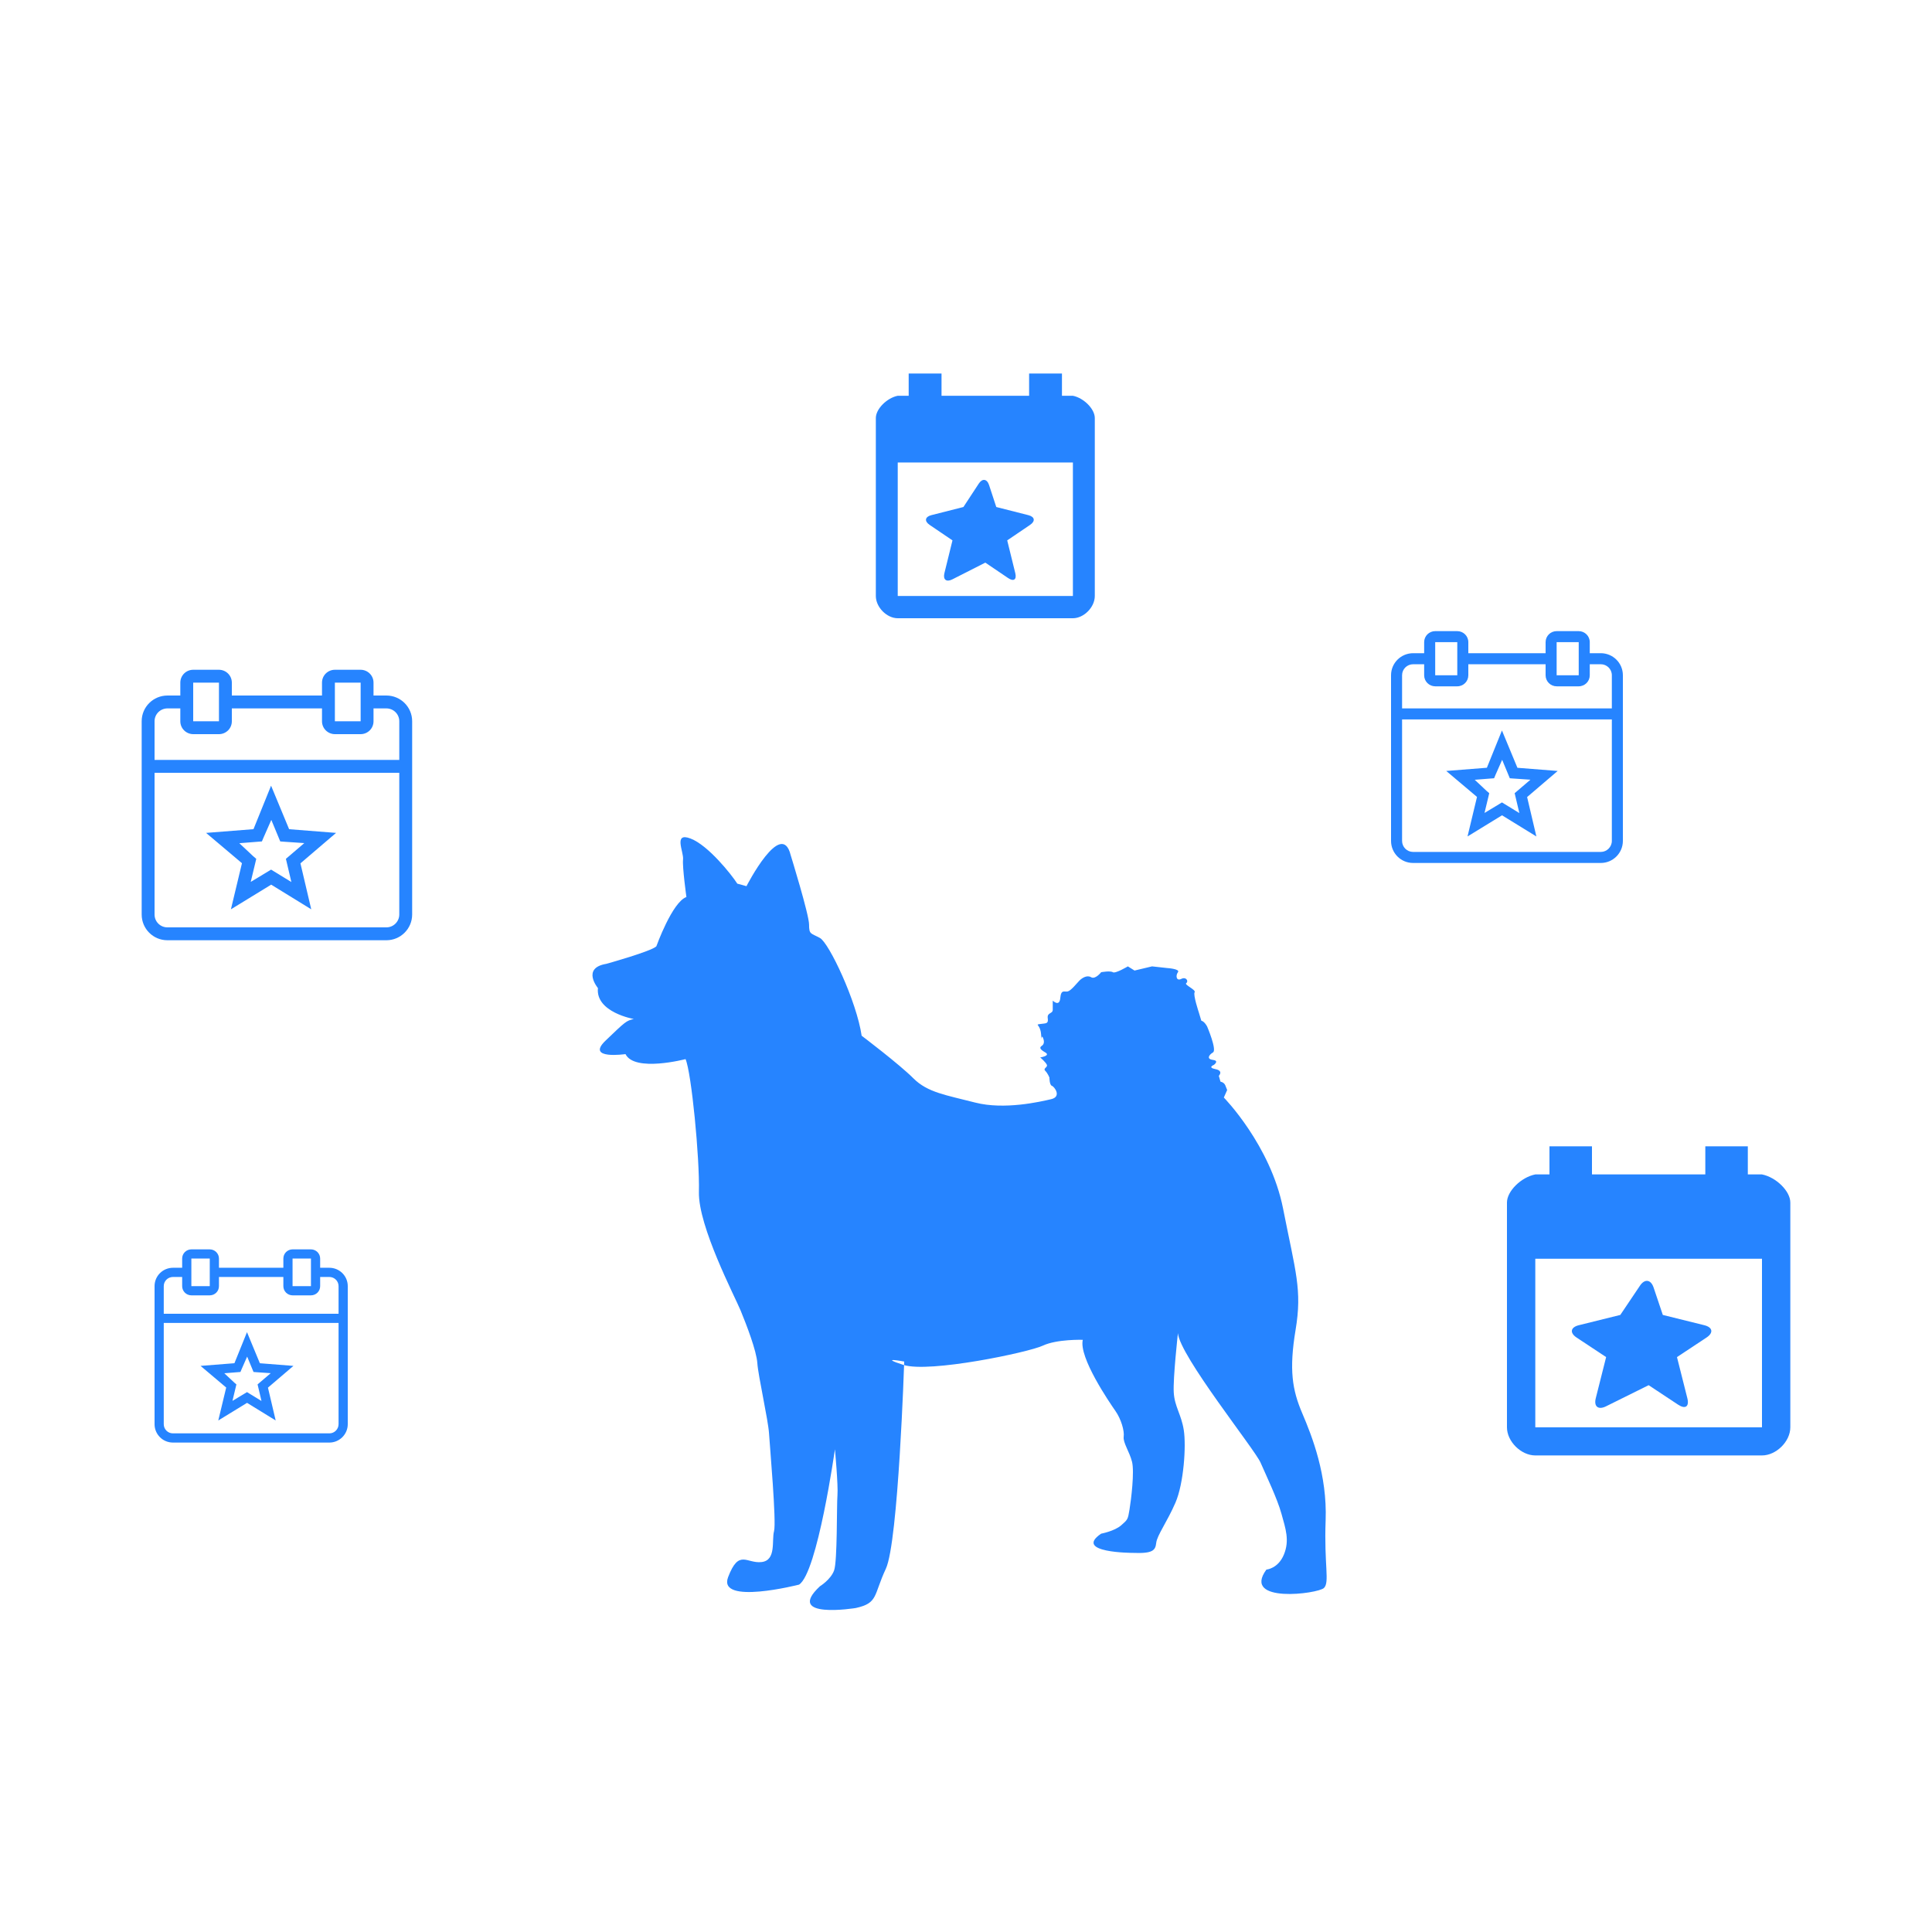 <?xml version="1.0" encoding="UTF-8" standalone="no"?>
<svg width="150px" height="150px" viewBox="0 0 150 150" version="1.1" xmlns="http://www.w3.org/2000/svg" xmlns:xlink="http://www.w3.org/1999/xlink">
    <!-- Generator: Sketch 40.3 (33839) - http://www.bohemiancoding.com/sketch -->
    <title>feature02-eventos</title>
    <desc>Created with Sketch.</desc>
    <defs>
        <rect id="path-1" x="0" y="0" width="150" height="150"></rect>
    </defs>
    <g id="Symbols" stroke="none" stroke-width="1" fill="none" fill-rule="evenodd">
        <g id="feature02-eventos">
            <g>
                <mask id="mask-2" fill="white">
                    <use xlink:href="#path-1"></use>
                </mask>
                <g id="Mask"></g>
                <path d="M53.226,82.229 C53.226,82.229 49.275,83.268 48.562,81.84 C48.562,81.84 45.452,82.294 47.007,80.802 C48.562,79.31 48.627,79.245 49.21,79.116 C49.21,79.116 46.229,78.597 46.423,76.715 C46.423,76.715 45.127,75.159 47.072,74.833 C47.072,74.833 50.571,73.861 50.959,73.472 C50.959,73.472 52.191,70.034 53.293,69.645 C53.293,69.645 52.968,67.309 53.032,66.726 C53.097,66.142 52.255,64.585 53.616,65.104 C54.977,65.623 56.791,67.894 57.243,68.606 L57.957,68.802 C57.957,68.802 60.678,63.483 61.391,66.402 C61.391,66.402 62.816,71.007 62.816,71.785 C62.816,72.563 62.945,72.435 63.658,72.823 C64.371,73.212 66.51,77.753 66.898,80.413 C66.898,80.413 69.814,82.618 70.915,83.721 C72.017,84.824 73.443,85.018 75.709,85.602 C77.978,86.186 80.763,85.538 81.605,85.342 C82.449,85.148 81.865,84.37 81.671,84.304 C81.476,84.24 81.476,83.655 81.476,83.655 C81.476,83.655 81.347,83.332 81.153,83.138 C80.959,82.943 81.347,82.878 81.282,82.682 C81.217,82.488 80.763,82.099 80.763,82.099 C80.763,82.099 81.605,81.97 81.153,81.71 C80.699,81.45 80.699,81.321 80.893,81.191 C81.088,81.061 81.088,80.802 80.959,80.542 C80.829,80.283 80.893,81.061 80.829,80.283 C80.763,79.504 80.31,79.569 80.763,79.504 C81.217,79.439 81.411,79.504 81.347,79.05 C81.282,78.596 81.735,78.726 81.735,78.402 L81.735,77.688 C81.735,77.688 82.254,78.207 82.319,77.493 C82.383,76.78 82.643,77.039 82.903,76.974 C83.161,76.91 83.615,76.325 83.809,76.131 C84.003,75.936 84.393,75.677 84.716,75.872 C85.04,76.066 85.494,75.482 85.494,75.482 C85.494,75.482 86.206,75.353 86.4,75.482 C86.595,75.612 87.567,75.029 87.567,75.029 L88.085,75.353 L89.446,75.029 L90.613,75.158 C90.613,75.158 91.649,75.223 91.455,75.482 C91.26,75.742 91.325,76.196 91.714,76.002 C92.103,75.807 92.297,76.196 92.103,76.325 C91.908,76.455 92.88,76.845 92.75,77.04 C92.621,77.233 93.074,78.596 93.074,78.596 L93.269,79.244 C93.528,79.31 93.722,79.699 93.722,79.699 C93.722,79.699 94.499,81.516 94.176,81.71 C93.852,81.904 93.657,82.229 94.176,82.293 C94.694,82.358 94.24,82.682 94.24,82.682 C94.24,82.682 93.722,82.878 94.369,83.008 C95.018,83.138 94.629,83.527 94.629,83.527 L94.759,83.98 C95.083,84.045 95.147,84.304 95.147,84.304 L95.277,84.629 L95.018,85.212 C95.018,85.212 98.646,88.91 99.619,93.84 C100.59,98.769 101.109,100.132 100.59,103.246 C100.072,106.359 100.331,107.916 101.109,109.732 C101.885,111.548 103.051,114.531 102.922,118.035 C102.793,121.538 103.247,122.835 102.793,123.289 C102.339,123.744 96.379,124.522 98.323,121.862 C98.323,121.862 99.23,121.797 99.683,120.694 C100.136,119.592 99.813,118.684 99.489,117.516 C99.165,116.348 98.323,114.597 97.87,113.559 C97.416,112.52 91.584,105.256 91.454,103.505 C91.454,103.505 91.065,107.008 91.13,108.11 C91.194,109.213 91.713,109.797 91.908,111.03 C92.103,112.261 91.908,115.18 91.259,116.673 C90.611,118.165 89.835,119.202 89.769,119.786 C89.704,120.37 89.51,120.629 87.955,120.565 C87.955,120.565 83.29,120.565 85.494,119.073 C85.494,119.073 86.53,118.878 87.049,118.425 C87.567,117.97 87.567,117.97 87.696,117.191 C87.825,116.413 88.085,114.273 87.891,113.495 C87.696,112.715 87.179,112.003 87.243,111.548 C87.308,111.095 87.049,110.186 86.595,109.537 C86.142,108.888 83.744,105.386 84.068,104.023 C84.068,104.023 82.059,103.959 80.959,104.478 C79.856,104.997 72.146,106.618 70.138,105.97 C68.129,105.32 70.203,105.71 70.203,105.71 C70.203,105.71 69.749,119.722 68.777,121.797 C67.806,123.873 68.194,124.457 66.445,124.846 C66.445,124.846 60.873,125.754 63.658,123.159 C63.658,123.159 64.501,122.641 64.759,121.927 C65.02,121.214 64.955,116.868 65.02,116.089 C65.084,115.31 64.824,112.521 64.824,112.521 C64.824,112.521 63.464,122.122 62.038,123.03 C62.038,123.03 55.689,124.652 56.531,122.446 C57.374,120.241 57.957,121.408 59.123,121.278 C60.29,121.149 59.901,119.592 60.096,118.879 C60.29,118.165 59.771,112.327 59.707,111.289 C59.642,110.251 58.864,106.813 58.8,105.84 C58.735,104.867 57.957,102.857 57.504,101.754 C57.049,100.651 54.199,95.201 54.264,92.542 C54.328,89.882 53.681,83.268 53.226,82.229" id="dog" fill="#2684FF" mask="url(#mask-2)"></path>
                <path d="M18,54 L25,54 L25,55 L18,55 L18,54 Z M12,59 L31,59 L31,60 L12,60 L12,59 Z M14,54 L14,55 L13.008,55 C12.447,55 12,55.445 12,55.997 L12,71.003 C12,71.556 12.444,72 12.995,72 L30.005,72 C30.549,72 31,71.55 31,71.003 L31,55.997 C31,55.445 30.552,55 29.995,55 L29,55 L29,54 L29.995,54 C31.102,54 32,54.891 32,55.997 L32,71.003 C32,72.106 31.098,73 30.005,73 L12.995,73 C11.893,73 11,72.109 11,71.003 L11,55.997 C11,54.894 11.893,54 13.008,54 L14,54 Z M14,53 C14,52.448 14.443,52 15.009,52 L16.991,52 C17.548,52 18,52.444 18,53 L18,56 C18,56.552 17.557,57 16.991,57 L15.009,57 C14.452,57 14,56.556 14,56 L14,53 Z M15,53 L15,56 C15,56 15,56 15.009,56 L16.991,56 C17.002,56 17,56.002 17,56 L17,53 C17,53 17,53 16.991,53 L15.009,53 C14.998,53 15,52.998 15,53 Z M25,53 C25,52.448 25.443,52 26.009,52 L27.991,52 C28.548,52 29,52.444 29,53 L29,56 C29,56.552 28.557,57 27.991,57 L26.009,57 C25.452,57 25,56.556 25,56 L25,53 Z M26,53 L26,56 C26,56 26,56 26.009,56 L27.991,56 C28.002,56 28,56.002 28,56 L28,53 C28,53 28,53 27.991,53 L26.009,53 C25.998,53 26,52.998 26,53 Z M24.165,70.599 L23.326,67.03 L26.093,64.666 L22.447,64.379 L21.046,61 L19.681,64.376 L16,64.666 L18.786,67.019 L17.928,70.599 L21.054,68.684 L24.165,70.599 Z M19.467,68.47 L19.825,66.978 L19.896,66.68 L19.663,66.481 L18.581,65.466 L20.03,65.352 L20.335,65.328 L20.453,65.045 L21.065,63.657 L21.64,65.045 L21.757,65.328 L22.063,65.352 L23.626,65.458 L22.429,66.481 L22.197,66.68 L22.268,66.978 L22.622,68.481 L21.308,67.676 L21.046,67.516 L20.785,67.676 L19.467,68.47 Z" id="Combined-Shape" fill="#2684FF" mask="url(#mask-2)"></path>
                <path d="M114,50.714 L120,50.714 L120,51.571 L114,51.571 L114,50.714 Z M108.857,55 L125.143,55 L125.143,55.857 L108.857,55.857 L108.857,55 Z M110.571,50.714 L110.571,51.571 L109.721,51.571 C109.24,51.571 108.857,51.953 108.857,52.426 L108.857,65.288 C108.857,65.762 109.238,66.143 109.71,66.143 L124.29,66.143 C124.756,66.143 125.143,65.757 125.143,65.288 L125.143,52.426 C125.143,51.953 124.759,51.571 124.282,51.571 L123.429,51.571 L123.429,50.714 L124.282,50.714 C125.231,50.714 126,51.478 126,52.426 L126,65.288 C126,66.233 125.227,67 124.29,67 L109.71,67 C108.765,67 108,66.236 108,65.288 L108,52.426 C108,51.481 108.766,50.714 109.721,50.714 L110.571,50.714 Z M110.571,49.857 C110.571,49.384 110.951,49 111.437,49 L113.135,49 C113.613,49 114,49.38 114,49.857 L114,52.429 C114,52.902 113.62,53.286 113.135,53.286 L111.437,53.286 C110.959,53.286 110.571,52.905 110.571,52.429 L110.571,49.857 Z M111.429,49.857 L111.429,52.429 C111.429,52.428 111.429,52.429 111.437,52.429 L113.135,52.429 C113.145,52.429 113.143,52.43 113.143,52.429 L113.143,49.857 C113.143,49.857 113.143,49.857 113.135,49.857 L111.437,49.857 C111.427,49.857 111.429,49.855 111.429,49.857 Z M120,49.857 C120,49.384 120.38,49 120.865,49 L122.563,49 C123.041,49 123.429,49.38 123.429,49.857 L123.429,52.429 C123.429,52.902 123.049,53.286 122.563,53.286 L120.865,53.286 C120.387,53.286 120,52.905 120,52.429 L120,49.857 Z M120.857,49.857 L120.857,52.429 C120.857,52.428 120.857,52.429 120.865,52.429 L122.563,52.429 C122.573,52.429 122.571,52.43 122.571,52.429 L122.571,49.857 C122.571,49.857 122.571,49.857 122.563,49.857 L120.865,49.857 C120.855,49.857 120.857,49.855 120.857,49.857 Z M119.284,64.942 L118.565,61.883 L120.937,59.857 L117.812,59.611 L116.611,56.714 L115.441,59.608 L112.286,59.857 L114.674,61.873 L113.938,64.942 L116.617,63.3 L119.284,64.942 Z M115.257,63.117 L115.564,61.838 L115.625,61.583 L115.426,61.412 L114.498,60.542 L115.74,60.444 L116.002,60.424 L116.102,60.181 L116.627,58.992 L117.12,60.181 L117.221,60.424 L117.482,60.444 L118.822,60.536 L117.797,61.412 L117.597,61.583 L117.658,61.838 L117.962,63.126 L116.835,62.436 L116.611,62.299 L116.387,62.436 L115.257,63.117 Z" id="Combined-Shape" fill="#2684FF" mask="url(#mask-2)"></path>
                <path d="M17,98.429 L22,98.429 L22,99.143 L17,99.143 L17,98.429 Z M12.714,102 L26.286,102 L26.286,102.714 L12.714,102.714 L12.714,102 Z M14.143,98.429 L14.143,99.143 L13.435,99.143 C13.033,99.143 12.714,99.461 12.714,99.855 L12.714,110.573 C12.714,110.968 13.032,111.286 13.425,111.286 L25.575,111.286 C25.964,111.286 26.286,110.964 26.286,110.573 L26.286,99.855 C26.286,99.461 25.966,99.143 25.568,99.143 L24.857,99.143 L24.857,98.429 L25.568,98.429 C26.359,98.429 27,99.065 27,99.855 L27,110.573 C27,111.361 26.355,112 25.575,112 L13.425,112 C12.638,112 12,111.364 12,110.573 L12,99.855 C12,99.067 12.638,98.429 13.435,98.429 L14.143,98.429 Z M14.143,97.714 C14.143,97.32 14.46,97 14.864,97 L16.279,97 C16.677,97 17,97.317 17,97.714 L17,99.857 C17,100.252 16.683,100.571 16.279,100.571 L14.864,100.571 C14.466,100.571 14.143,100.254 14.143,99.857 L14.143,97.714 Z M14.857,97.714 L14.857,99.857 C14.857,99.857 14.857,99.857 14.864,99.857 L16.279,99.857 C16.287,99.857 16.286,99.859 16.286,99.857 L16.286,97.714 C16.286,97.714 16.286,97.714 16.279,97.714 L14.864,97.714 C14.856,97.714 14.857,97.713 14.857,97.714 Z M22,97.714 C22,97.32 22.317,97 22.721,97 L24.136,97 C24.534,97 24.857,97.317 24.857,97.714 L24.857,99.857 C24.857,100.252 24.54,100.571 24.136,100.571 L22.721,100.571 C22.323,100.571 22,100.254 22,99.857 L22,97.714 Z M22.714,97.714 L22.714,99.857 C22.714,99.857 22.714,99.857 22.721,99.857 L24.136,99.857 C24.144,99.857 24.143,99.859 24.143,99.857 L24.143,97.714 C24.143,97.714 24.143,97.714 24.136,97.714 L22.721,97.714 C22.713,97.714 22.714,97.713 22.714,97.714 Z M21.404,110.285 L20.804,107.736 L22.781,106.047 L20.176,105.842 L19.176,103.429 L18.201,105.84 L15.571,106.047 L17.562,107.728 L16.948,110.285 L19.181,108.917 L21.404,110.285 Z M18.048,108.764 L18.303,107.698 L18.354,107.486 L18.188,107.343 L17.415,106.619 L18.45,106.537 L18.668,106.52 L18.752,106.318 L19.189,105.326 L19.6,106.318 L19.684,106.52 L19.902,106.537 L21.019,106.613 L20.164,107.343 L19.998,107.486 L20.049,107.698 L20.301,108.772 L19.363,108.197 L19.176,108.083 L18.989,108.197 L18.048,108.764 Z" id="Combined-Shape" fill="#2684FF" mask="url(#mask-2)"></path>
                <path d="M132.4,89 L132.4,91.182 L123.6,91.182 L123.6,89 L120.3,89 L120.3,91.182 L119.2,91.182 C118.1,91.4 117,92.48 117,93.364 L117,110.818 C117,111.92 118.1,113 119.2,113 L136.8,113 C137.9,113 139,111.92 139,110.818 L139,93.364 C139,92.48 137.9,91.4 136.8,91.182 L135.7,91.182 L135.7,89 L132.4,89 Z M136.8,110.818 L119.2,110.818 L119.2,97.727 L136.8,97.727 L136.8,110.818 Z M128,107.545 L130.292,109.061 C130.849,109.429 131.169,109.21 131.005,108.558 L130.2,105.364 L132.492,103.848 C133.049,103.48 132.978,103.052 132.321,102.889 L129.1,102.091 L128.385,99.963 C128.172,99.331 127.694,99.273 127.328,99.818 L125.8,102.091 L122.579,102.889 C121.928,103.051 121.859,103.485 122.408,103.848 L124.7,105.364 L123.895,108.558 C123.732,109.204 124.088,109.485 124.688,109.188 L128,107.545 Z" id="event" fill="#2684FF" mask="url(#mask-2)"></path>
                <path d="M79.9,29 L79.9,30.727 L73.1,30.727 L73.1,29 L70.55,29 L70.55,30.727 L69.7,30.727 C68.85,30.9 68,31.755 68,32.455 L68,46.273 C68,47.145 68.85,48 69.7,48 L83.3,48 C84.15,48 85,47.145 85,46.273 L85,32.455 C85,31.755 84.15,30.9 83.3,30.727 L82.45,30.727 L82.45,29 L79.9,29 Z M83.3,46.273 L69.7,46.273 L69.7,35.909 L83.3,35.909 L83.3,46.273 Z M76.5,43.682 L78.271,44.881 C78.701,45.173 78.949,44.999 78.827,44.501 L78.2,41.955 L79.971,40.755 C80.401,40.463 80.347,40.125 79.839,39.996 L77.35,39.364 L76.793,37.664 C76.631,37.172 76.271,37.122 75.99,37.55 L74.8,39.364 L72.311,39.996 C71.808,40.124 71.755,40.467 72.179,40.755 L73.95,41.955 L73.323,44.501 C73.2,45.003 73.477,45.218 73.94,44.982 L76.5,43.682 Z" id="event" fill="#2684FF" mask="url(#mask-2)"></path>
            </g>
        </g>
    </g>
</svg>